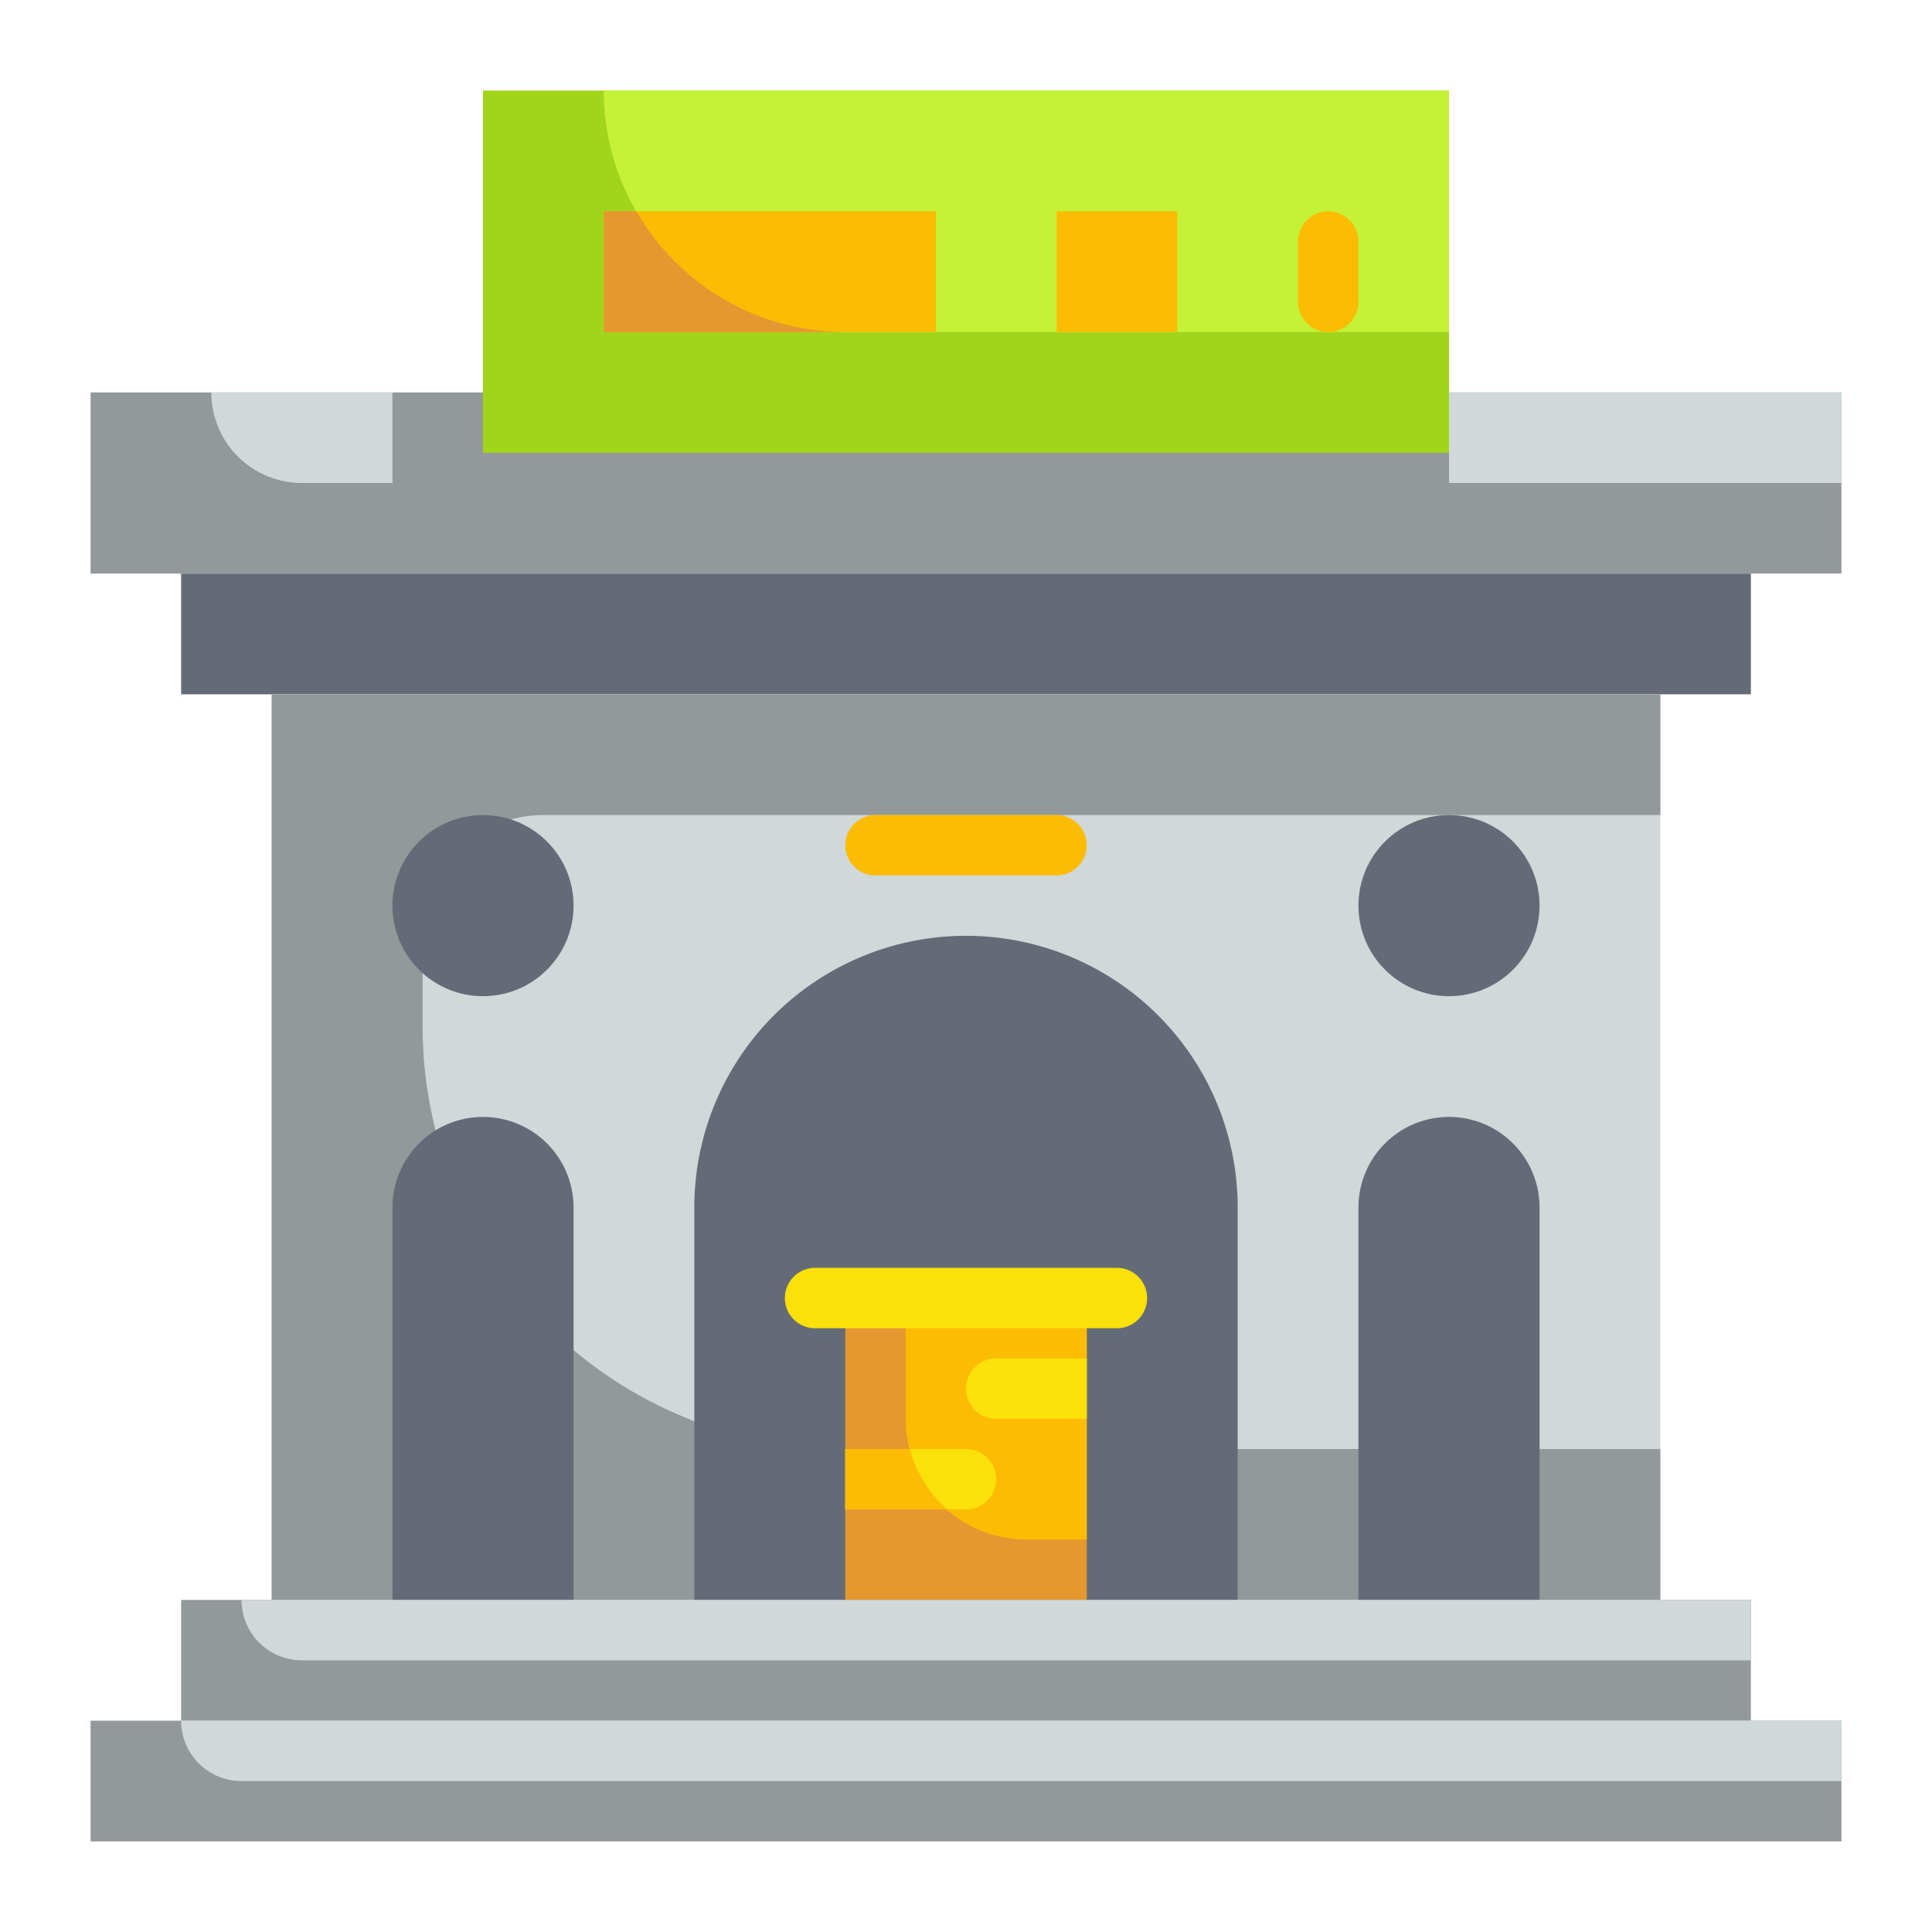 <svg id="Flat" height="512" viewBox="0 0 64 64" width="512" xmlns="http://www.w3.org/2000/svg"><g id="Stroke_copy_2" data-name="Stroke copy 2"><path d="m3 57h58v4h-58z" fill="#93999a"/><path d="m6 53h52v4h-52z" fill="#93999a"/><path d="m6 19h52v4h-52z" fill="#656b76"/><path d="m3 13h58v6h-58z" fill="#93999a"/><path d="m48 13h13v3h-13z" fill="#d0d8da"/><path d="m13 13h-6a3 3 0 0 0 3 3h3z" fill="#d0d8da"/><path d="m16 3h32v12h-32z" fill="#a1d51c"/><path d="m20 3h28a0 0 0 0 1 0 0v8a0 0 0 0 1 0 0h-20a8 8 0 0 1 -8-8 0 0 0 0 1 0 0z" fill="#c4f236"/><path d="m20 7h11v4h-11z" fill="#fcbc04"/><path d="m21.08 7h-1.08v4h8a8 8 0 0 1 -6.92-4z" fill="#e59730"/><path d="m35 7h4v4h-4z" fill="#fcbc04"/><path d="m9 23h46v30h-46z" fill="#d0d8da"/><path d="m18 27h37v-4h-46v30h46v-5h-27a14 14 0 0 1 -14-14v-3a4 4 0 0 1 4-4z" fill="#93999a"/><g fill="#656b76"><path d="m32 31a9 9 0 0 1 9 9v13a0 0 0 0 1 0 0h-18a0 0 0 0 1 0 0v-13a9 9 0 0 1 9-9z"/><path d="m48 37a3 3 0 0 1 3 3v13a0 0 0 0 1 0 0h-6a0 0 0 0 1 0 0v-13a3 3 0 0 1 3-3z"/><path d="m16 37a3 3 0 0 1 3 3v13a0 0 0 0 1 0 0h-6a0 0 0 0 1 0 0v-13a3 3 0 0 1 3-3z"/><circle cx="48" cy="30" r="3"/><circle cx="16" cy="30" r="3"/></g><path d="m28 43h8v10h-8z" fill="#e59730"/><path d="m30 43h6a0 0 0 0 1 0 0v8a0 0 0 0 1 0 0h-2a4 4 0 0 1 -4-4v-4a0 0 0 0 1 0 0z" fill="#fcbc04"/><path d="m8 53h50a0 0 0 0 1 0 0v2a0 0 0 0 1 0 0h-48a2 2 0 0 1 -2-2 0 0 0 0 1 0 0z" fill="#d0d8da"/><path d="m6 57h55a0 0 0 0 1 0 0v2a0 0 0 0 1 0 0h-53a2 2 0 0 1 -2-2 0 0 0 0 1 0 0z" fill="#d0d8da"/><path d="m44 11a1 1 0 0 1 -1-1v-2a1 1 0 0 1 2 0v2a1 1 0 0 1 -1 1z" fill="#fcbc04"/><path d="m35 29h-6a1 1 0 0 1 0-2h6a1 1 0 0 1 0 2z" fill="#fcbc04"/><path d="m37 44h-10a1 1 0 0 1 0-2h10a1 1 0 0 1 0 2z" fill="#f9e109"/><path d="m36 47h-3a1 1 0 0 1 0-2h3z" fill="#f9e109"/><path d="m28 48h4a1 1 0 0 1 0 2h-4z" fill="#f9e109"/><path d="m30.14 48h-2.14v2h3.38a4 4 0 0 1 -1.24-2z" fill="#fcbc04"/></g></svg>